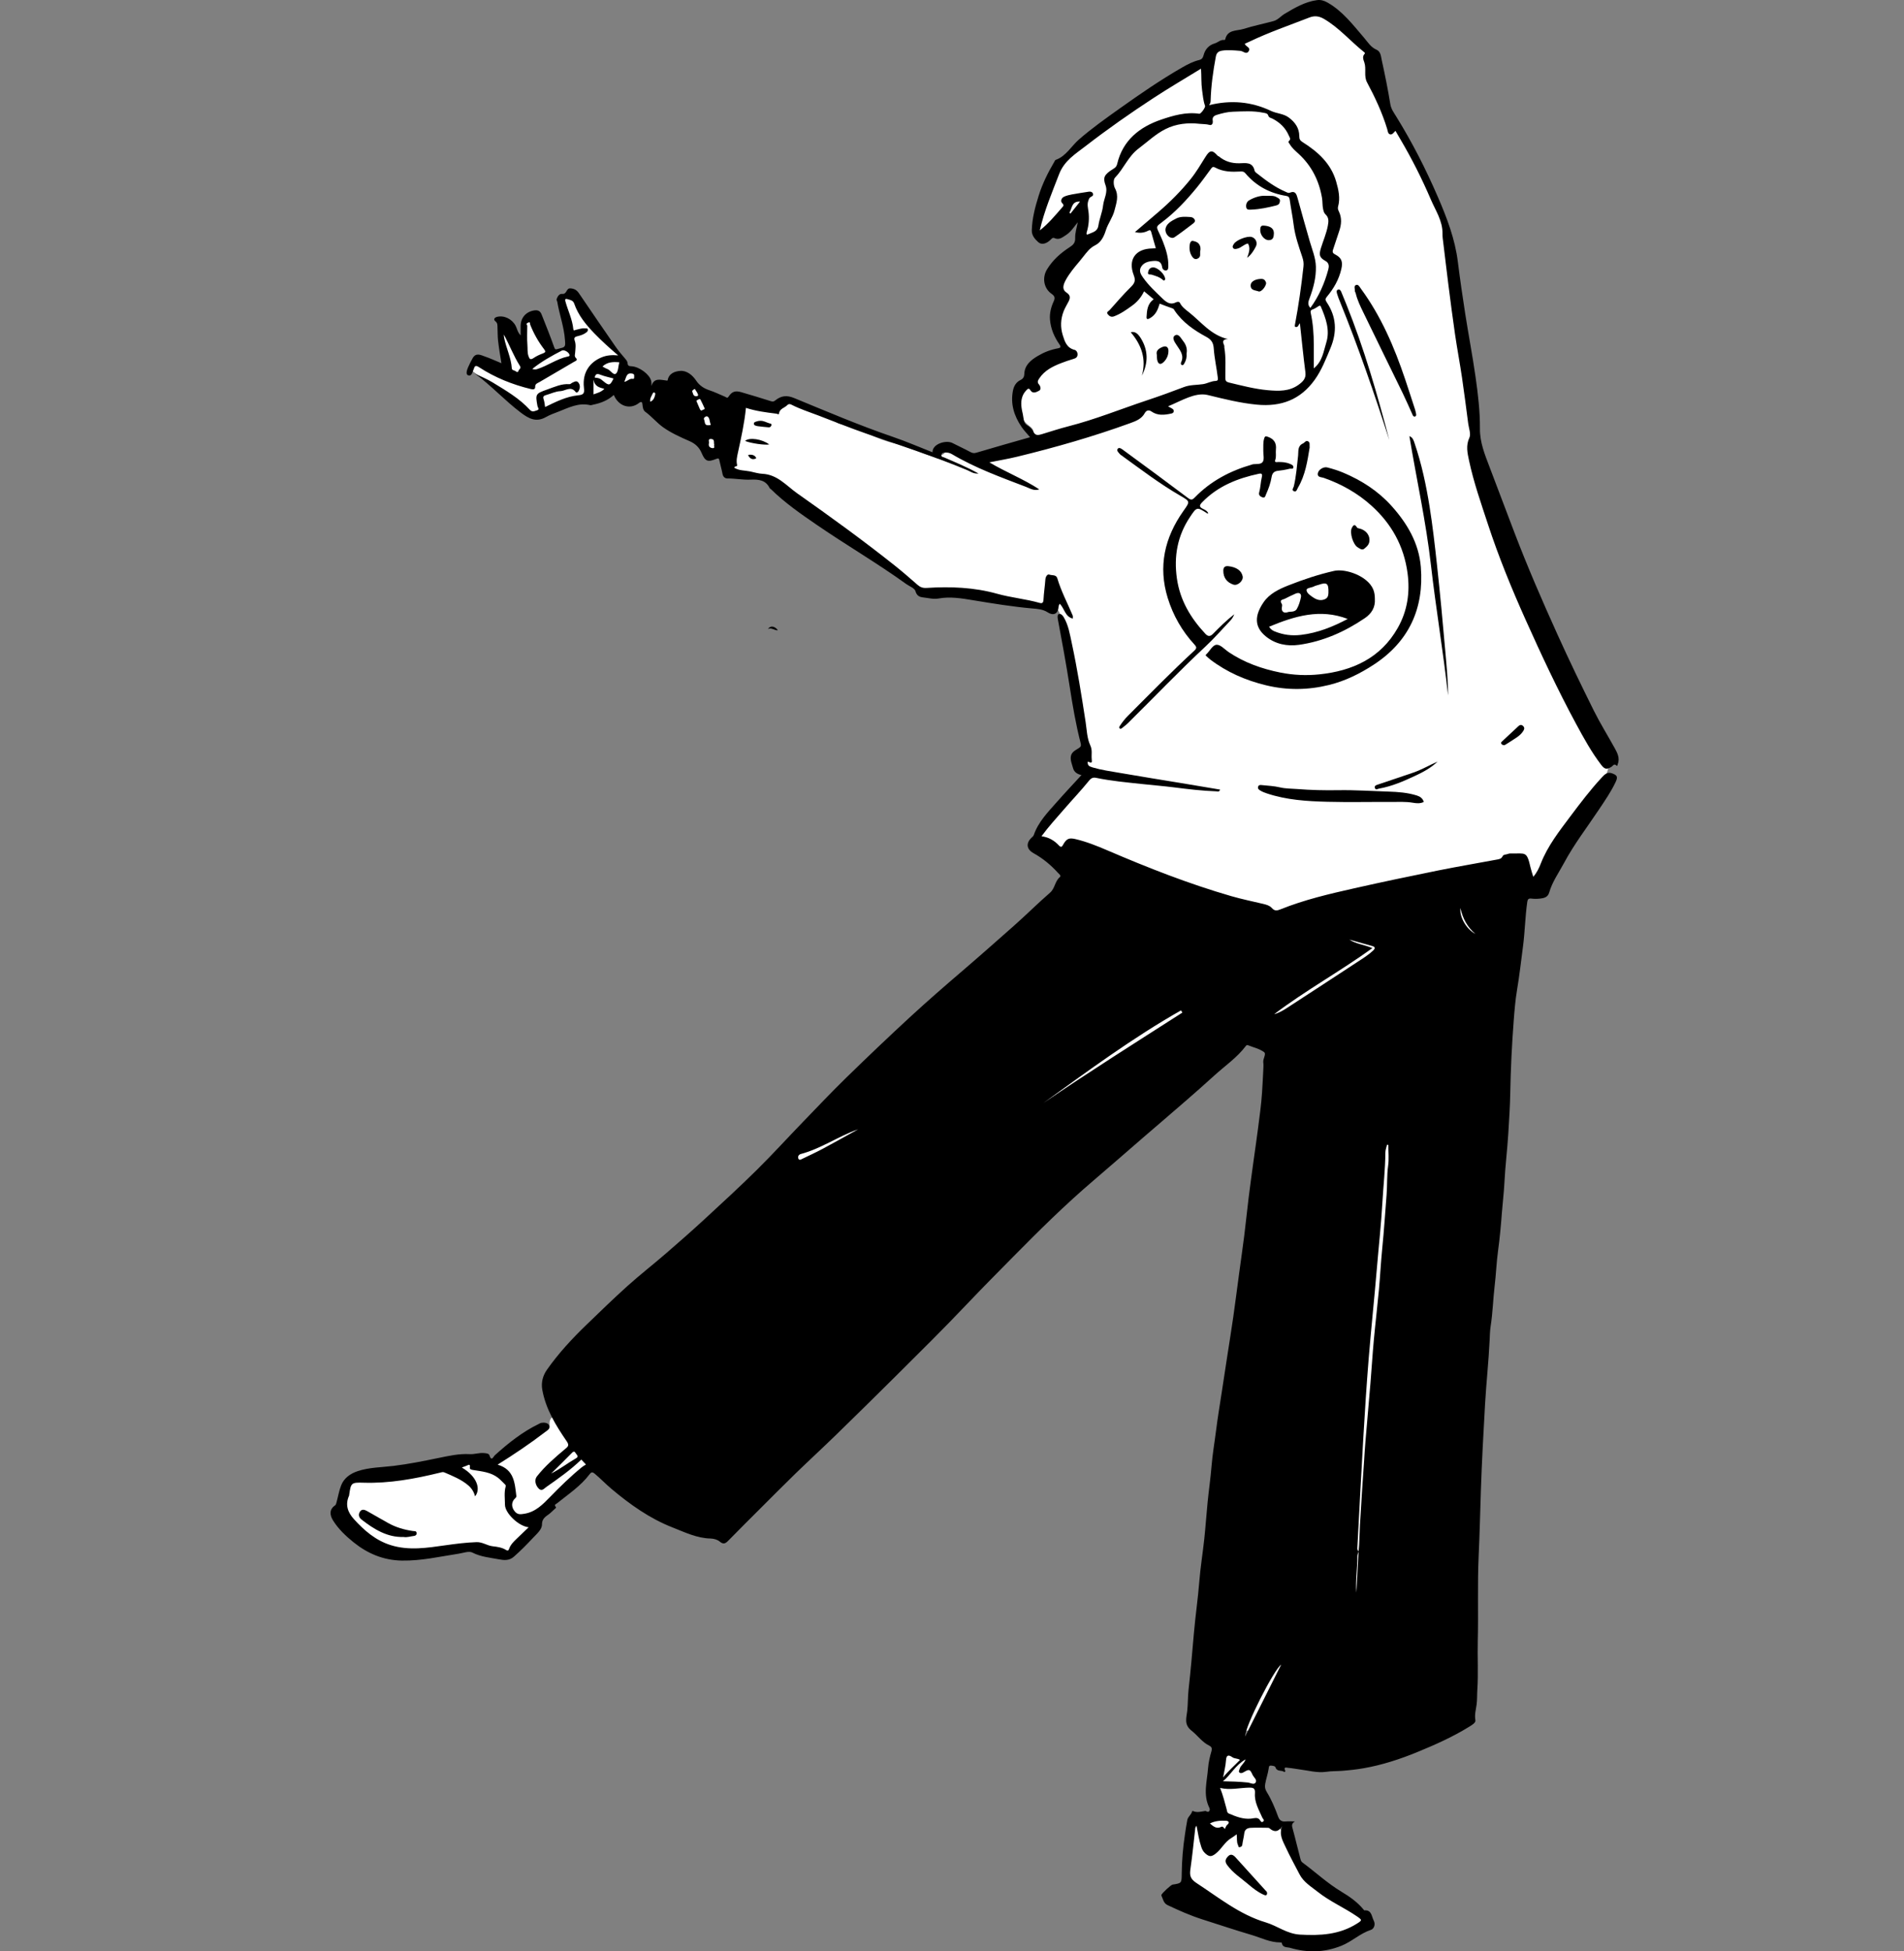 <svg width="285" height="292" viewBox="0 0 285 292" fill="none" xmlns="http://www.w3.org/2000/svg">
<rect x="0" y="0" width="285" height="292" fill="#808080" stroke="none"/>
<g clip-path="url(#clip0_23_1232)">
<path d="M220.744 134.253C221.536 135.313 222.319 136.337 223.072 137.383C223.381 137.811 223.85 138.268 223.434 138.845C222.917 139.561 222.684 140.716 221.394 140.401C221.096 140.329 221.139 140.505 221.036 140.642C220.329 141.584 219.425 142.079 218.415 140.64C217.809 142.18 217.257 143.705 216.53 145.162C215.109 148.005 213.641 150.826 212.406 153.759C210.892 157.353 209.682 161.046 208.778 164.838C208.592 165.616 208.419 166.398 208.212 167.171C208.157 167.379 208.141 167.556 208.338 167.636C208.526 167.711 208.573 167.494 208.663 167.381C208.95 167.018 209.161 166.569 209.742 166.58C210.029 166.587 210.002 166.325 210.04 166.117C210.3 164.685 210.567 163.257 210.84 161.828C210.868 161.678 210.922 161.522 211.005 161.398C211.103 161.253 211.226 161.064 211.446 161.177C211.623 161.269 211.547 161.432 211.522 161.59C211.281 163.129 211.057 164.67 210.815 166.209C210.719 166.818 210.956 167.392 210.972 167.987C211.01 169.375 210.838 170.771 210.418 172.059C209.681 174.316 209.406 176.552 209.688 178.918C209.915 180.827 209.559 182.736 209.299 184.642C208.951 187.213 208.52 189.765 207.998 192.304C207.937 192.604 207.96 192.939 208.022 193.242C208.244 194.354 207.437 195.197 207.277 196.203C206.924 198.401 206.538 200.586 206.376 202.819C206.073 206.986 205.842 211.151 205.709 215.325C205.635 217.654 205.619 219.982 205.618 222.31C205.613 228.484 205.67 234.659 205.593 240.83C205.567 242.864 205.632 244.931 205.136 246.931C204.91 247.84 204.438 248.661 203.586 249.144C203.231 249.344 202.735 249.195 202.406 249.247C201.486 249.395 201.79 248.648 201.754 248.433C201.256 245.509 201.195 242.582 201.458 239.611C201.634 237.62 201.829 235.619 201.908 233.619C201.993 231.486 202.056 229.345 201.977 227.212C201.907 225.264 201.644 223.323 201.483 221.376C201.13 217.115 201.669 212.95 202.436 208.78C202.896 206.28 203.091 203.742 203.296 201.203C203.457 199.196 203.888 197.207 204.251 195.219C204.468 194.018 204.334 192.819 204.344 191.622C204.359 189.196 204.218 186.771 204.313 184.343C204.318 184.204 204.416 183.954 204.202 183.954C203.482 183.954 203.633 183.346 203.6 183.007C203.282 179.808 203.324 176.619 203.869 173.436C204.57 169.356 205.561 165.347 206.735 161.382C207.87 157.546 209.356 153.852 211.16 150.27C212.327 147.95 213.623 145.696 214.718 143.344C215.139 142.441 215.723 141.568 215.756 140.469C213.677 140.941 211.616 140.722 209.556 140.323C209.227 140.258 208.863 140.25 208.538 140.321C208.165 140.401 207.878 140.612 208.145 141.088C208.381 141.513 208.441 141.953 207.919 142.218C207.582 142.389 207.943 142.712 207.664 142.941C207.064 143.43 206.478 143.768 205.731 143.326C205.333 143.092 205.043 143.162 204.689 143.438C203.836 144.104 202.875 144.632 202.034 145.461C202.554 145.483 202.73 145.513 202.389 146.05C202.001 146.661 201.423 146.986 200.927 147.427C199.35 148.832 197.743 150.207 196.146 151.59C195.916 151.789 195.65 152.12 195.347 151.831C195.042 151.54 195.269 151.184 195.497 150.93C196.258 150.086 197.039 149.26 197.791 148.399C196.798 148.991 195.955 149.785 195.043 150.484C194.618 150.81 194.263 151.258 193.574 151.011C193.205 150.878 192.875 151.289 192.539 151.475C192.222 151.65 191.907 151.831 191.612 152.038C191.146 152.365 190.678 152.305 190.251 152.015C190.038 151.872 190.201 150.532 190.426 150.332C190.757 150.037 191.125 149.78 191.445 149.473C191.814 149.119 192.477 149.01 192.425 148.281C192.413 148.112 192.694 148.068 192.847 147.973C195.454 146.356 198.06 144.733 200.676 143.104C199.989 142.534 199.651 141.444 200.032 140.603C200.262 140.092 200.106 139.869 199.766 139.561C199.446 139.273 199.104 138.997 199.145 138.451C199.177 138.03 198.78 138.037 198.507 138.133C196.192 138.947 193.788 138.846 191.412 138.701C188.235 138.508 185.054 138.427 181.877 138.245C179.747 138.122 177.733 137.482 175.845 136.547C173.164 135.215 170.316 134.354 167.508 133.38C165.027 132.52 162.7 131.388 160.704 129.661C159.471 128.593 158.069 127.766 156.756 126.815C155.262 125.731 154.965 124.357 156.068 122.873C157.309 121.2 158.588 119.565 160.361 118.4C160.791 118.116 160.891 117.584 161.203 117.201C161.613 116.7 161.925 116.12 162.487 115.753C162.96 115.443 162.895 115.145 162.445 114.861C161.793 114.45 161.399 113.891 161.369 113.085C161.348 112.547 161.878 112.414 162.054 112.488C162.645 112.738 162.536 112.281 162.453 112.1C162.177 111.505 162.676 110.536 161.6 110.299C161.518 110.282 161.537 109.866 161.485 109.64C160.852 106.812 160.453 103.95 160.094 101.076C159.866 99.238 159.455 97.422 159.111 95.598C159.012 95.068 158.861 94.549 158.744 94.021C158.718 93.899 158.688 93.728 158.749 93.649C158.908 93.447 159.294 93.403 159.102 92.992C158.787 92.318 158.672 91.548 158.129 90.984C157.979 90.829 157.742 90.798 157.62 90.881C156.564 91.6 155.517 90.999 154.583 90.717C151.884 89.901 149.12 89.607 146.346 89.27C143.608 88.936 140.879 88.583 138.115 88.657C137.875 88.663 137.74 88.558 137.59 88.391C135.101 85.623 132.2 83.375 128.922 81.62C127.427 80.82 126.129 79.746 124.809 78.714C123.082 77.365 121.091 76.436 119.353 75.11C118.424 74.399 117.408 73.801 116.483 73.082C114.999 71.928 113.405 71.116 111.48 71.033C110.31 70.981 109.782 70.204 109.371 69.165C108.661 67.367 108.82 65.516 108.788 63.668C108.779 63.114 108.854 62.697 108.109 62.317C107.479 61.996 106.857 61.574 106.066 61.189C106.309 62.295 106.676 63.245 107.147 64.1C107.614 64.946 107.345 65.792 107.454 66.629C107.484 66.854 107.362 67.104 107.479 67.369C107.605 67.656 107.548 67.964 107.252 68.123C106.912 68.306 106.529 68.205 106.339 67.922C106.142 67.63 106.09 67.337 105.609 67.526C105.373 67.619 105.067 67.271 105.019 67.093C104.773 66.194 103.906 66.102 103.292 65.731C101.988 64.941 100.871 63.974 99.825 62.867C99.203 62.208 98.333 61.782 97.563 61.268C96.623 60.642 96.17 59.368 96.556 58.459C96.75 58.002 97.022 57.878 97.457 58.117C98.606 58.752 99.712 59.474 100.507 60.521C101.077 61.273 101.824 61.756 102.591 62.399C102.484 60.606 102.314 58.955 101.219 57.535C100.688 56.846 100.89 56.486 101.761 56.47C102.101 56.463 101.988 56.076 102.383 56.021C103.461 55.871 103.796 56.706 104.359 57.242C104.614 57.484 104.738 57.861 104.979 58.124C105.244 58.412 105.364 58.834 106.019 58.684C106.425 58.591 107.008 59.042 107.38 59.472C107.651 59.787 107.941 60.086 108.347 60.236C108.659 60.351 109.002 60.412 109.237 60.17C110.149 59.226 111.102 59.537 112.115 59.965C113.312 60.471 114.533 60.934 115.864 60.951C116.453 60.959 116.962 60.861 117.542 60.564C118.654 59.992 119.865 60.277 120.989 60.798C122.49 61.498 123.947 62.293 125.289 63.251C125.853 63.654 126.382 63.291 126.907 63.521C129.197 64.529 131.415 65.786 133.857 66.345C135.817 66.794 137.576 67.7 139.463 68.289C139.758 68.38 140.045 68.5 140.334 68.605C140.478 68.051 141.171 68.197 141.412 67.757C141.568 67.471 141.776 67.44 142.122 67.522C143.269 67.797 144.334 68.283 145.402 68.749C146.158 69.08 146.787 69.168 147.634 68.87C149.767 68.12 151.979 67.602 154.182 67.078C154.698 66.954 155.194 66.751 155.721 66.577C155.41 66.227 155.12 65.924 154.858 65.601C154.748 65.466 154.587 65.247 154.63 65.13C154.937 64.272 154.308 63.927 153.796 63.502C152.648 62.547 152.306 60.803 152.815 59.113C153.179 57.903 154.093 57.04 154.633 55.951C155.348 54.513 156.49 53.63 158.003 53.135C158.404 53.004 158.538 52.314 159.17 52.494C159.242 52.514 159.165 52.287 159.159 52.175C159.116 51.362 158.273 50.952 158.136 50.281C157.947 49.354 157.812 48.384 157.963 47.406C158.116 46.41 158.272 45.418 158.529 44.442C158.588 44.214 158.653 43.967 158.434 43.717C157.895 43.099 158.064 42.444 158.368 41.758C158.724 40.956 159.2 40.23 159.894 39.737C160.921 39.008 161.414 37.893 162.133 36.944C162.454 36.519 162.013 36.048 162.098 35.541C162.264 34.548 162.402 33.553 162.616 32.567C162.684 32.256 162.727 31.892 162.483 31.516C162.18 31.77 162.153 32.144 161.978 32.425C161.769 32.759 161.613 33.242 161.041 32.981C160.835 32.886 160.728 33.033 160.676 33.162C160.323 34.05 159.423 34.386 158.815 35.013C158.581 35.255 158.288 35.43 157.859 35.303C157.595 35.224 157.242 35.345 156.955 35.451C155.871 35.851 155.145 35.369 155.076 34.203C155.027 33.376 155.307 32.622 155.562 31.867C156.205 29.961 156.638 27.981 157.645 26.204C158.015 25.55 158.442 24.964 159.092 24.611C160.354 22.983 161.903 22.049 163.182 20.628C164.812 18.819 166.58 17.157 168.765 15.974C170.567 14.998 172.249 13.815 173.95 12.666C175.915 11.338 177.985 10.201 180.36 9.768C180.606 9.724 180.699 9.576 180.779 9.368C181.071 8.616 181.635 7.282 182.408 7.073C183.386 6.808 184.138 6.885 185.174 6.761C185.239 6.753 185.308 6.682 185.352 6.624C186.565 5.058 188.465 4.576 190.101 3.717C191.294 3.092 192.735 3.03 194.018 2.537C194.712 2.27 195.459 2.137 196.163 1.89C197.378 1.465 198.364 1.851 199.331 2.594C200.686 3.637 201.908 4.844 203.423 5.691C204.578 6.337 204.882 7.641 205.476 8.727C206.509 10.615 206.634 12.792 207.441 14.727C208.857 18.118 210.383 21.472 212.343 24.601C213.42 26.321 214.069 28.233 214.816 30.103C215.389 31.538 215.969 32.971 216.609 34.378C217.243 35.772 217.491 37.258 217.562 38.745C217.746 42.634 218.214 46.479 218.957 50.301C219.099 51.029 219.183 51.789 219.171 52.555C219.134 55.268 219.524 57.925 220.024 60.595C220.479 63.027 220.822 65.493 221.112 67.964C221.509 71.361 222.114 74.752 223.474 77.958C225.069 81.719 226.632 85.492 228.599 89.081C229.231 90.234 229.904 91.365 230.516 92.527C231.646 94.674 232.492 96.96 233.716 99.066C235.705 102.489 237.638 105.944 239.621 109.37C240.145 110.274 240.4 111.314 241.06 112.144C241.223 112.351 241.112 112.568 241.099 112.798C240.929 115.808 239.429 118.24 237.755 120.597C236.024 123.034 234.789 125.753 233.319 128.339C232.868 129.13 232.297 129.839 231.419 130.23C230.964 130.433 230.739 130.891 230.518 131.28C230.165 131.904 229.581 132.259 229.044 132.61C228.507 132.963 227.851 132.689 227.278 132.426C227.202 132.391 227.223 132.15 227.022 132.359C225.924 133.512 224.416 133.572 222.984 133.851C222.259 133.993 221.492 133.887 220.742 134.237L220.744 134.253ZM204.235 136.471C206.658 137.029 208.94 137.578 211.235 138.074C212.612 138.372 214.009 138.481 215.421 138.273C216.32 138.141 216.596 137.729 216.145 136.964C215.917 136.576 215.845 136.202 215.843 135.778C215.84 134.847 215.752 134.78 214.789 134.804C214.244 134.817 213.452 135.011 213.198 134.733C212.57 134.045 212.072 134.207 211.429 134.563C211.215 134.681 210.815 134.577 210.692 134.73C209.829 135.798 208.576 135.53 207.464 135.751C206.432 135.956 205.364 136.005 204.233 136.471H204.235Z" fill="white"/>
<path d="M75.316 232.878C74.402 232.998 73.46 232.815 72.637 232.392C70.848 231.469 69.09 231.631 67.252 232.182C65.858 232.6 64.456 232.62 62.969 232.337C61.742 232.102 60.442 231.989 59.168 231.954C55.91 231.866 53.55 230.341 51.959 227.548C51.339 226.456 50.913 225.339 50.984 224.019C51.083 222.197 52.23 220.666 54.029 220.483C55.481 220.336 56.886 220.002 58.257 219.58C59.706 219.133 61.096 219.561 62.509 219.58C62.843 219.585 63.156 219.585 63.492 219.545C65.941 219.253 68.392 218.955 70.85 218.744C71.661 218.674 72.486 219.035 73.323 218.782C74.637 218.383 75.767 217.636 76.845 216.836C78.46 215.636 80.052 214.416 81.936 213.656C82.212 213.544 82.303 213.426 82.266 213.078C82.187 212.321 82.771 211.761 83.532 211.798C84.548 211.85 85.468 212.09 86.005 213.103C86.402 213.849 87.059 214.377 87.68 214.938C88.327 215.522 89.113 216.059 88.971 217.124C90.106 218.786 88.6 219.772 87.799 220.642C85.949 222.65 83.827 224.408 81.82 226.272C81.612 226.465 81.311 226.667 81.264 226.907C80.964 228.433 79.884 229.435 78.939 230.536C78.499 231.05 78.053 231.563 77.666 232.115C77.075 232.954 76.223 232.926 75.312 232.882L75.316 232.878Z" fill="white"/>
<path d="M177.44 280.68C177.375 277.605 178.145 274.967 178.577 272.285C178.682 271.636 179.32 271.53 179.87 271.487C180.39 271.446 180.918 271.482 181.441 271.503C182.258 271.536 182.425 271.271 182.37 270.484C182.32 269.752 181.994 269.25 181.565 268.698C180.726 267.613 180.815 266.286 180.941 265.025C181.023 264.218 181.246 263.415 181.507 262.629C181.883 261.498 183.006 260.636 184.528 261.304C185.62 261.783 186.789 262.082 187.921 262.47C188.559 262.687 189.271 263.65 189.238 264.313C189.194 265.185 189.449 266.074 189.101 266.932C189.048 267.065 189.06 267.216 189.144 267.378C189.572 268.196 189.725 269.062 189.742 269.999C189.774 271.679 190.955 272.812 191.902 274.039C193.017 275.486 193.994 277.019 194.47 278.79C194.786 279.966 195.41 280.834 196.377 281.523C198.272 282.878 200.207 284.159 202.378 285.043C203.359 285.444 204.044 286.174 204.542 287.087C204.728 287.431 204.778 287.625 204.299 287.912C203.764 288.231 203.412 288.869 203.009 289.388C202.971 289.437 203.006 289.559 202.877 289.575C201.607 289.721 200.698 290.621 199.627 291.17C198.395 291.805 197.222 291.849 196.006 291.294C194.451 290.586 192.831 289.94 191.169 289.718C188.584 289.375 186.458 288.082 184.21 286.982C182.747 286.263 181.291 285.546 179.903 284.686C178.285 283.683 176.951 282.545 177.437 280.68H177.44Z" fill="white"/>
<path d="M160.898 163.023C161.764 162.653 162.629 162.275 163.5 161.916C164.07 161.681 164.677 161.522 165.219 161.237C165.729 160.969 166.052 161.206 166.38 161.503C166.748 161.84 166.682 162.218 166.23 162.329C164.357 162.789 162.815 163.923 161.126 164.758C159.967 165.333 158.836 165.968 157.703 166.596C156.89 167.047 156.362 167.825 155.677 168.423C155.106 168.921 154.529 169.411 153.948 169.898C153.733 170.078 153.341 170.202 153.267 169.952C152.947 168.876 152.572 169.841 152.434 169.966C150.509 171.686 148.618 173.447 146.717 175.192C146.489 175.402 146.237 175.586 145.994 175.783C146.111 175.95 146.204 175.84 146.314 175.791C146.401 175.753 146.506 175.758 146.649 175.736C146.61 176.112 146.467 176.333 146.13 176.427C144.644 176.843 143.603 177.929 142.474 178.878C138.554 182.174 134.638 185.472 130.065 187.865C129.838 187.983 129.629 188.031 129.813 188.423C129.955 188.727 129.542 188.927 129.281 188.93C128.736 188.938 128.068 189.241 127.793 188.379C127.688 188.048 127.337 188.136 127.175 188.382C126.63 189.201 125.65 188.825 124.946 189.22C124.719 189.348 124.509 188.985 124.328 188.815C124.108 188.61 124.264 188.391 124.399 188.188C124.917 187.407 125.673 186.86 126.382 186.298C128.506 184.617 130.656 182.966 132.953 181.52C133.447 181.208 133.726 180.685 134.11 180.265C135.574 178.663 137.231 177.278 139.013 176.045C139.298 175.848 139.597 175.649 139.759 175.363C141.369 172.492 143.42 169.937 145.625 167.532C147.839 165.119 150.586 163.394 153.659 162.223C154.861 161.765 156.06 161.265 157.325 161.029C158.787 160.755 159.798 159.771 160.92 158.953C162.659 157.683 164.385 156.395 166.112 155.106C166.424 154.873 166.681 154.56 167.007 154.352C170.945 151.853 174.718 149.109 178.596 146.524C178.953 146.286 179.357 145.873 179.859 146.28C180.169 146.53 180.47 146.983 180.318 147.257C179.988 147.844 179.919 148.549 179.456 149.065C178.705 149.9 178.008 150.79 177.206 151.573C173.621 155.078 169.65 158.082 165.288 160.558C164.294 161.122 163.284 161.669 162.196 162.05C161.684 162.23 161.236 162.529 160.899 163.023H160.898Z" fill="white"/>
<path d="M77.858 51.474C78.236 50.452 78.044 49.447 78.223 48.478C78.346 47.82 78.79 47.571 79.261 47.324C79.721 47.083 79.961 47.51 80.248 47.761C80.676 48.141 80.92 48.634 81.037 49.173C81.344 50.581 82.146 51.804 82.456 53.196C83.39 52.924 83.812 51.98 84.718 51.786C84.871 51.753 84.873 51.581 84.841 51.456C84.405 49.749 84.31 47.995 84.082 46.259C83.967 45.383 84.324 44.51 84.967 44.286C85.528 44.091 86.315 44.471 86.793 45.177C88.746 48.059 91.008 50.7 93.225 53.377C93.694 53.946 93.982 54.696 94.223 55.407C94.305 55.647 94.395 55.592 94.494 55.595C95.635 55.632 95.895 55.906 95.901 57.012C95.903 57.443 95.735 57.826 95.66 58.232C95.611 58.497 95.46 58.667 95.157 58.536C94.919 58.434 94.728 58.581 94.628 58.724C94.308 59.187 93.91 59.097 93.529 58.899C93.122 58.688 92.76 58.308 92.346 58.88C92.309 58.93 92.112 58.935 92.056 58.886C91.389 58.302 91.271 58.913 91.051 59.329C90.714 59.964 90.049 59.874 89.488 60.017C87.944 60.409 86.322 60.137 84.775 60.753C83.367 61.313 81.932 61.847 80.454 62.259C79.443 62.539 78.642 62.241 78.05 61.586C76.018 59.343 73.427 57.791 71.16 55.843C70.842 55.57 70.296 55.444 70.604 54.831C70.845 54.349 71.692 53.934 72.19 54.094C73.244 54.433 74.309 54.753 75.334 55.167C75.849 55.376 75.98 55.235 75.878 54.786C75.514 53.173 75.56 51.487 74.997 49.91C74.78 49.299 75.018 48.839 75.566 48.584C76.133 48.321 76.469 48.76 76.698 49.159C77.117 49.89 77.46 50.665 77.863 51.478L77.858 51.474Z" fill="white"/>
<path d="M123.252 173.5C124.98 172.551 126.697 171.579 128.44 170.656C129.894 169.885 131.396 169.251 133.02 168.874C133.832 168.687 134.388 169.121 135.071 169.301C134.582 169.503 134.049 169.46 133.553 169.624C130.84 170.517 128.443 172.004 126.045 173.507C123.292 175.233 120.519 176.928 117.753 178.636C117.6 178.73 117.433 178.856 117.266 178.864C116.94 178.88 116.557 179.03 116.299 178.73C116.006 178.392 116.321 178.075 116.469 177.812C117.12 176.652 118.257 175.928 119.141 174.879C118.274 174.78 118.382 174.423 118.738 173.808C119.442 172.588 120.666 172.029 121.712 171.243C123.429 169.953 125.264 168.844 127.077 167.696C127.956 167.138 128.991 167.295 129.854 166.794C130.034 166.691 130.47 166.837 130.484 167.081C130.51 167.529 130.725 168.03 130.132 168.397C128.512 169.402 126.921 170.454 125.41 171.621C124.659 172.201 123.925 172.804 123.183 173.397L123.252 173.499V173.5Z" fill="white"/>
<path d="M186.519 258.973C186.064 259.217 185.81 258.875 185.577 258.684C185.28 258.439 185.591 258.155 185.713 257.928C187.479 254.631 189.246 251.334 191.042 248.053C191.355 247.479 191.919 247.146 192.562 247.001C193.118 246.876 193.554 247.341 193.325 247.842C192.898 248.773 192.595 249.754 192.075 250.651C190.815 252.823 190.059 255.233 188.92 257.462C188.663 257.964 188.607 258.658 187.88 258.845C187.734 258.883 187.838 259.245 188.052 259.396C188.161 259.472 188.162 259.557 188.076 259.634C187.961 259.738 187.843 259.859 187.702 259.91C187.477 259.992 187.387 260.408 187.06 260.201C186.724 259.99 187.008 259.703 187.063 259.5C187.249 258.824 186.795 259.012 186.518 258.971L186.519 258.973Z" fill="white"/>
<path d="M74.492 219.177C76.969 219.909 77.051 221.922 77.287 223.849C77.306 223.999 77.237 224.093 77.135 224.185C76.5 224.753 76.523 225.553 77.064 226.19C77.487 226.689 77.933 226.612 78.466 226.528C80.145 226.27 81.234 225.141 82.341 224.005C83.855 222.45 85.408 220.933 87.092 219.558C87.269 219.413 87.475 219.304 87.708 219.152C87.469 218.898 87.257 218.676 87.01 218.414C85.395 219.988 83.565 221.258 81.746 222.538C81.427 222.762 81.09 223.236 80.614 222.734C80.109 222.2 79.984 221.425 80.355 220.95C81.58 219.383 83.083 218.098 84.597 216.828C85 216.491 85.26 216.307 84.831 215.684C83.206 213.315 81.693 210.873 81.172 207.967C80.974 206.855 81.262 205.838 81.876 204.963C83.601 202.509 85.638 200.315 87.795 198.235C89.825 196.277 91.848 194.307 93.946 192.421C95.805 190.751 97.78 189.215 99.672 187.58C101.625 185.892 103.566 184.185 105.466 182.437C108.096 180.014 110.73 177.591 113.276 175.079C115.623 172.762 117.844 170.318 120.136 167.946C122.302 165.705 124.446 163.438 126.677 161.261C129.821 158.194 133.001 155.164 136.231 152.187C138.802 149.818 141.443 147.524 144.099 145.25C146.676 143.044 149.212 140.795 151.753 138.55C153.596 136.923 155.332 135.182 157.188 133.572C157.917 132.941 157.894 131.869 158.651 131.244C158.886 131.05 158.519 130.783 158.355 130.605C157.292 129.441 156.096 128.443 154.709 127.678C153.658 127.098 153.544 126.197 154.382 125.379C154.511 125.253 154.682 125.129 154.737 124.97C155.42 122.974 156.876 121.517 158.22 119.989C159.392 118.656 160.613 117.368 161.879 115.986C161.238 115.841 160.768 115.54 160.605 114.904C160.463 114.354 160.212 113.826 160.283 113.236C160.367 112.536 160.962 112.286 161.451 111.969C161.78 111.755 161.865 111.615 161.753 111.186C161.028 108.39 160.55 105.544 160.107 102.689C159.585 99.328 158.965 95.98 158.339 92.635C158.278 92.302 158.287 91.962 158.492 91.891C158.755 91.798 159.015 92.015 159.204 92.327C159.932 93.534 160.143 94.9 160.428 96.231C161.265 100.136 161.892 104.08 162.498 108.028C162.679 109.206 162.703 110.477 163.193 111.519C163.549 112.275 163.343 112.913 163.416 113.595C163.481 114.201 163.421 114.208 162.816 113.964C162.78 114.516 162.963 114.671 163.558 114.846C164.904 115.239 166.276 115.427 167.64 115.663C170.669 116.191 173.704 116.67 176.739 117.172C178.693 117.497 180.648 117.826 182.624 118.157C182.51 118.549 182.257 118.426 182.085 118.42C179.954 118.346 177.84 118.091 175.726 117.824C174.128 117.623 172.522 117.494 170.919 117.322C168.631 117.075 166.334 116.87 164.073 116.4C163.665 116.315 163.36 116.394 163.023 116.81C161.841 118.27 160.54 119.635 159.31 121.057C158.157 122.391 156.959 123.691 155.896 125.141C156.98 125.279 157.818 125.781 158.5 126.515C158.833 126.873 158.965 126.704 159.121 126.424C159.634 125.501 159.997 125.334 160.983 125.565C162.646 125.956 164.223 126.592 165.784 127.262C171.836 129.861 177.963 132.265 184.295 134.099C185.881 134.557 187.504 134.888 189.11 135.27C189.572 135.381 190.057 135.519 190.357 135.861C190.777 136.343 191.129 136.297 191.672 136.077C195.246 134.636 198.989 133.765 202.733 132.922C206.881 131.986 211.045 131.115 215.213 130.272C218.119 129.684 221.046 129.198 223.96 128.648C224.315 128.58 224.713 128.569 224.923 128.122C225.058 127.832 225.479 127.898 225.759 127.771C225.85 127.73 225.962 127.717 226.065 127.719C228.387 127.764 228.517 127.281 229.106 129.847C229.206 130.277 229.355 130.693 229.51 131.206C230.052 130.583 230.365 129.911 230.639 129.212C231.665 126.583 233.39 124.387 235.058 122.164C236.556 120.167 238.065 118.173 239.769 116.342C240.154 115.929 240.574 115.465 241.289 115.721C242.069 116.002 242.203 116.24 241.836 117.021C241.14 118.502 240.206 119.842 239.301 121.197C237.547 123.829 235.606 126.347 234.111 129.138C233.333 130.591 232.35 131.953 231.888 133.565C231.681 134.289 231.093 134.406 230.491 134.473C230.077 134.519 229.647 134.522 229.234 134.469C228.818 134.417 228.667 134.544 228.609 134.955C228.292 137.166 228.261 139.402 227.971 141.611C227.684 143.791 227.441 145.976 227.076 148.147C226.819 149.679 226.695 151.237 226.576 152.789C226.301 156.381 226.128 159.977 226.063 163.581C226.027 165.586 225.893 167.598 225.77 169.605C225.616 172.094 225.307 174.573 225.182 177.062C225.108 178.521 224.926 179.965 224.815 181.418C224.67 183.335 224.499 185.25 224.237 187.16C223.998 188.913 223.936 190.69 223.725 192.448C223.488 194.431 223.445 196.432 223.133 198.409C223.021 199.122 223.007 199.861 222.974 200.582C222.823 203.783 222.47 206.969 222.287 210.168C222.043 214.435 221.811 218.701 221.668 222.975C221.559 226.236 221.487 229.498 221.336 232.756C221.137 237.02 221.307 241.281 221.202 245.542C221.142 247.987 221.298 250.432 221.133 252.881C221.084 253.606 221.124 254.376 221.024 255.09C220.914 255.871 220.696 256.597 220.846 257.426C220.914 257.802 220.321 258.144 219.916 258.395C217.462 259.913 214.838 261.082 212.175 262.175C209.569 263.246 206.902 264.119 204.123 264.604C203.05 264.792 201.961 264.908 200.876 264.992C200.096 265.05 199.313 265.023 198.534 265.137C197.17 265.335 195.848 264.943 194.511 264.777C193.945 264.708 193.386 264.59 192.82 264.544C192.597 264.527 192.061 264.341 192.381 264.97C192.43 265.064 192.304 265.215 192.215 265.149C191.828 264.852 191.15 265.159 190.927 264.486C190.853 264.262 190.517 264.236 190.253 264.212C189.922 264.183 189.931 264.444 189.908 264.617C189.797 265.409 189.517 266.159 189.382 266.948C189.298 267.43 189.369 267.755 189.615 268.156C190.319 269.306 190.845 270.549 191.303 271.814C191.511 272.39 191.839 272.631 192.444 272.568C192.83 272.531 193.222 272.56 193.821 272.56C193.274 272.923 193.38 273.242 193.488 273.636C193.901 275.123 194.238 276.629 194.641 278.119C194.693 278.311 194.733 278.546 194.955 278.709C196.914 280.155 198.702 281.829 200.804 283.089C202.007 283.81 203.154 284.613 204.065 285.706C204.115 285.765 204.176 285.873 204.225 285.871C205.345 285.79 205.298 286.787 205.627 287.409C205.925 287.969 205.668 288.642 205.211 288.788C203.583 289.321 202.357 290.543 200.791 291.17C198.261 292.187 195.712 292.243 193.132 291.486C192.675 291.354 191.971 291.505 191.866 290.727C191.863 290.7 191.724 290.672 191.65 290.672C190.111 290.681 188.753 289.97 187.327 289.548C184.853 288.815 182.403 288.001 179.946 287.214C178.166 286.644 176.461 285.887 174.772 285.089C174.136 284.789 174.1 284.17 173.842 283.659C173.83 283.637 173.834 283.608 173.838 283.583C173.873 283.351 175.261 282.058 175.518 282.018C176.907 281.802 176.868 281.799 176.886 280.35C176.91 278.419 177.068 276.492 177.359 274.583C177.473 273.839 177.57 273.093 177.721 272.352C177.828 271.822 178.322 271.571 178.429 271.079C178.437 271.046 178.52 270.99 178.542 271C179.16 271.287 179.768 271.1 180.387 271.003C180.554 270.976 180.757 271.244 180.959 271.065C181.141 270.9 181.1 270.684 181.003 270.484C180.054 268.549 180.68 266.568 180.828 264.601C180.896 263.714 181.103 262.856 181.349 262.003C181.45 261.655 181.359 261.395 181.019 261.23C179.938 260.707 179.262 259.697 178.367 258.993C177.192 258.069 177.591 257.095 177.709 256.044C177.828 254.982 177.791 253.914 177.909 252.848C178.218 250.058 178.465 247.262 178.703 244.465C178.926 241.85 179.315 239.252 179.52 236.634C179.686 234.517 180.035 232.414 180.261 230.3C180.458 228.46 180.579 226.614 180.763 224.774C180.941 222.994 181.201 221.222 181.345 219.44C181.49 217.631 181.803 215.847 182.028 214.051C182.266 212.154 182.584 210.267 182.871 208.377C183.162 206.46 183.455 204.544 183.75 202.629C184.033 200.784 184.336 198.941 184.599 197.092C184.909 194.911 185.187 192.728 185.481 190.546C185.736 188.653 186.012 186.761 186.25 184.864C186.485 182.99 186.67 181.109 186.902 179.234C187.118 177.486 187.36 175.74 187.598 173.995C187.833 172.278 188.091 170.564 188.31 168.845C188.536 167.072 188.791 165.3 188.907 163.518C188.983 162.348 189.043 161.172 189.1 159.999C189.115 159.659 189.139 159.312 189.093 158.977C189.019 158.43 189.591 157.718 189.207 157.437C188.526 156.94 187.627 156.741 186.82 156.417C186.675 156.358 186.568 156.412 186.481 156.526C185.168 158.271 183.361 159.489 181.772 160.938C180.346 162.237 178.897 163.512 177.441 164.777C175.315 166.626 173.169 168.455 171.034 170.296C168.569 172.426 166.121 174.577 163.642 176.689C159.441 180.271 155.521 184.151 151.646 188.076C149.331 190.423 147.004 192.761 144.735 195.153C141.25 198.828 137.645 202.383 134.055 205.952C131.075 208.915 128.079 211.861 125.067 214.793C123.103 216.704 121.084 218.558 119.117 220.465C117.332 222.197 115.584 223.964 113.823 225.719C112.22 227.318 110.615 228.915 109.032 230.533C108.609 230.966 108.295 231.165 107.726 230.681C107.385 230.391 106.828 230.24 106.364 230.23C104.311 230.188 102.512 229.293 100.672 228.573C97.257 227.237 94.31 225.141 91.518 222.792C90.657 222.067 89.886 221.25 89.022 220.531C88.674 220.242 88.497 220.284 88.272 220.585C86.936 222.368 85.087 223.581 83.385 224.957C83.174 225.127 82.895 225.161 83.189 225.497C83.305 225.631 83.126 225.719 83.044 225.799C82.839 226.002 82.621 226.191 82.41 226.387C81.878 226.875 81.131 227.078 81.128 228.12C81.126 228.899 80.328 229.544 79.772 230.142C78.863 231.119 77.924 232.067 76.917 232.952C76.201 233.584 75.392 233.477 74.665 233.338C73.335 233.088 71.974 232.978 70.704 232.329C70.185 232.062 69.341 232.395 68.652 232.5C65.834 232.932 63.053 233.581 60.164 233.532C57.381 233.486 55.018 232.48 52.904 230.777C51.743 229.841 50.658 228.814 49.858 227.537C49.343 226.714 49.268 225.873 50.16 225.267C50.286 225.182 50.333 224.955 50.38 224.785C50.612 223.94 50.751 223.06 51.074 222.252C51.508 221.162 52.472 220.506 53.517 220.155C55.243 219.574 57.093 219.583 58.889 219.364C61.155 219.089 63.384 218.64 65.613 218.181C67.168 217.861 68.713 217.51 70.32 217.603C71.024 217.644 71.71 217.376 72.425 217.441C72.751 217.469 73.167 217.494 73.253 217.764C73.578 218.783 73.852 217.964 74.087 217.754C76.101 215.941 78.209 214.262 80.668 213.074C80.783 213.019 80.898 212.942 81.021 212.92C81.476 212.84 82.005 212.914 82.196 213.284C82.454 213.782 81.909 214.057 81.574 214.314C79.34 216.026 77.007 217.595 74.498 219.167L74.492 219.177ZM203.364 232.138C203.297 232.39 203.171 232.642 203.175 232.891C203.2 234.668 202.88 236.434 203.025 238.324C203.141 236.188 203.252 234.164 203.362 232.138C203.496 230.837 203.49 229.528 203.562 228.223C203.743 224.963 203.978 221.707 204.194 218.447C204.25 217.587 204.301 216.726 204.373 215.866C204.624 212.899 204.89 209.933 205.136 206.967C205.312 204.836 205.441 202.701 205.637 200.571C205.868 198.054 206.168 195.545 206.401 193.027C206.593 190.95 206.694 188.864 206.903 186.788C207.173 184.115 207.339 181.437 207.552 178.76C207.665 177.327 207.579 175.889 207.781 174.455C207.926 173.43 207.809 172.368 207.809 171.322L207.612 171.304C207.527 171.692 207.371 172.078 207.369 172.465C207.355 174.98 207.064 177.473 206.922 179.978C206.738 183.218 206.378 186.441 206.109 189.672C205.731 194.207 205.244 198.735 204.874 203.271C204.551 207.236 204.299 211.208 204.066 215.18C203.745 220.642 203.472 226.105 203.179 231.568C203.168 231.779 203.163 231.993 203.365 232.136L203.364 232.138ZM71.111 223.915C70.939 223.242 70.593 222.704 70.092 222.277C69.032 221.373 67.749 220.87 66.494 220.328C66.281 220.237 66.045 220.332 65.81 220.388C62.071 221.3 58.304 221.997 54.426 221.878C52.561 221.822 52.525 221.899 52.266 223.718C52.263 223.743 52.271 223.773 52.26 223.797C51.637 225.16 52.041 226.306 52.992 227.349C54.539 229.046 56.24 230.519 58.488 231.22C61.217 232.072 63.95 231.623 66.677 231.24C68.224 231.023 69.761 230.823 71.328 230.771C72.231 230.741 72.904 231.292 73.737 231.387C74.425 231.464 75.131 231.561 75.742 231.941C75.975 232.086 76.108 232.051 76.199 231.787C76.41 231.174 76.854 230.728 77.306 230.293C77.884 229.736 78.467 229.181 79.134 228.545C77.621 228.397 75.589 226.418 75.586 225.178C75.583 224.273 75.44 223.354 75.687 222.456C75.728 222.309 75.679 222.209 75.575 222.113C75.213 221.774 74.884 221.392 74.49 221.097C73.434 220.308 72.154 220.191 70.909 219.99C70.645 219.947 70.292 219.912 70.331 219.637C70.426 218.971 70.104 219.234 69.816 219.345C69.603 219.429 69.388 219.506 69.128 219.604C71.417 220.944 71.999 222.836 71.111 223.92V223.915ZM179.101 273.204C178.996 273.38 178.93 273.442 178.92 273.512C178.686 275.516 178.497 277.527 178.21 279.525C178.073 280.485 178.038 281.093 179.076 281.769C182.425 283.954 185.552 286.509 189.463 287.674C191.209 288.193 192.631 289.396 194.614 289.504C197.618 289.669 200.455 289.518 203.069 287.885C203.924 287.35 203.932 287.328 203.069 286.739C201.174 285.449 199.044 284.532 197.242 283.099C196.251 282.313 195.123 281.653 194.512 280.463C193.824 279.122 193.085 277.806 192.457 276.44C192.017 275.483 191.398 274.518 191.935 273.271C191.348 274.169 190.719 274.21 190.007 273.58C189.941 273.523 189.813 273.515 189.714 273.515C188.874 273.509 188.035 273.477 187.198 273.523C186.713 273.55 186.313 273.761 186.247 274.356C186.184 274.921 186.025 275.472 185.955 276.037C185.927 276.273 185.809 276.346 185.631 276.402C185.339 276.497 185.376 276.232 185.308 276.091C185.072 275.613 185.193 275.078 185.111 274.491C184.809 274.707 184.572 274.902 184.311 275.053C183.332 275.618 182.858 276.686 181.99 277.365C181.321 277.887 180.995 277.889 180.369 277.308C180.089 277.049 179.931 276.729 179.814 276.378C179.471 275.372 179.319 274.32 179.101 273.201V273.204ZM182.632 267.553C183.061 268.621 183.314 269.672 183.602 270.714C183.665 270.941 183.66 271.265 183.94 271.384C184.994 271.83 186.053 272.26 187.239 272.149C187.691 272.106 188.224 271.884 188.556 272.312C188.729 272.536 188.807 272.793 189.085 272.571C189.328 272.377 189.033 272.185 188.951 272.001C188.433 270.827 187.751 269.691 187.846 268.352C187.898 267.626 187.639 267.496 186.975 267.509C185.547 267.536 184.126 267.911 182.628 267.553H182.632ZM176.991 151.519C176.918 151.414 176.846 151.307 176.773 151.201C169.56 155.292 162.901 160.223 156.181 165.059C163.021 160.397 170.023 155.984 176.992 151.521L176.991 151.519ZM190.722 151.768C191.442 151.577 192.064 151.207 192.666 150.817C196.187 148.534 199.695 146.236 203.206 143.938C204.012 143.41 204.836 142.903 205.544 142.236C205.852 141.945 205.879 141.702 205.421 141.572C204.276 141.242 203.126 140.927 201.979 140.606C202.984 141.264 204.178 141.353 205.429 141.879C200.56 145.384 195.404 148.227 190.724 151.767L190.722 151.768ZM186.453 263.276C184.898 264.143 184.227 265.616 183.051 266.554C184.235 266.577 185.502 266.611 186.762 266.742C187.151 266.783 187.682 267.126 187.934 266.762C188.224 266.345 187.669 265.979 187.494 265.597C187.099 264.733 186.986 264.714 186.18 265.187C185.955 265.319 185.73 265.404 185.538 265.253C185.343 265.099 185.509 264.882 185.563 264.683C185.695 264.193 186.189 263.954 186.455 263.278L186.453 263.276ZM191.771 249.102C190.755 249.732 186.325 258.369 186.374 259.864C188.157 256.309 189.941 252.752 191.771 249.102ZM128.446 168.994C125.489 170.032 122.909 171.889 119.856 172.694C119.557 172.773 119.371 173.081 119.508 173.387C119.645 173.691 119.911 173.5 120.111 173.403C121.138 172.905 122.176 172.429 123.181 171.892C124.947 170.947 126.693 169.962 128.446 168.995V168.994ZM185.609 263.361C185.237 263.1 184.815 263.201 184.471 262.961C183.97 262.613 183.569 262.525 183.514 263.409C183.462 264.272 183.23 265.124 183.077 265.981C183.863 265.009 184.755 264.236 185.607 263.361H185.609ZM82.503 220.506C83.834 219.834 84.97 218.939 86.224 218.222C86.736 217.931 86.274 217.671 86.155 217.435C86.04 217.206 85.873 217.141 85.63 217.389C84.602 218.441 83.548 219.47 82.503 220.506ZM181.103 272.871C181.63 273.315 182.098 273.736 182.813 273.369C183.044 273.25 183.192 273.547 183.342 273.693C183.452 273.488 183.515 273.231 183.677 273.096C184.15 272.701 183.877 272.482 183.495 272.463C182.68 272.422 181.861 272.479 181.105 272.869L181.103 272.871ZM220.836 139.75C219.649 138.75 218.949 137.462 218.598 135.883C218.455 137.239 219.485 139.031 220.836 139.75Z" fill="black"/>
<path d="M161.331 33.246C160.739 33.991 160.287 34.72 159.532 35.197C158.993 35.539 158.533 35.953 157.828 35.629C157.539 35.497 157.363 35.782 157.172 35.957C156.643 36.442 155.92 36.7 155.411 36.237C154.95 35.816 154.425 35.267 154.444 34.474C154.49 32.679 154.948 30.966 155.477 29.273C156.032 27.499 156.856 25.843 157.796 24.244C157.862 24.133 157.917 23.962 158.017 23.928C159.582 23.369 160.34 21.885 161.504 20.872C163.44 19.188 165.529 17.71 167.613 16.226C170.649 14.065 173.72 11.954 176.954 10.095C177.764 9.631 178.593 9.193 179.521 8.976C179.831 8.903 180.048 8.703 180.151 8.289C180.367 7.416 180.924 6.756 181.833 6.493C182.323 6.351 182.703 5.899 183.273 5.986C183.309 5.992 183.386 5.942 183.393 5.907C183.725 4.39 185.117 4.648 186.121 4.333C187.598 3.868 189.125 3.561 190.621 3.158C191.291 2.978 191.727 2.403 192.309 2.059C193.824 1.157 195.333 0.271 197.121 0.022C197.71 -0.06 198.209 0.096 198.734 0.395C200.994 1.688 202.521 3.724 204.17 5.639C204.737 6.298 205.172 7.063 206.046 7.44C206.686 7.715 206.71 8.471 206.836 9.042C207.314 11.208 207.752 13.385 208.107 15.574C208.223 16.294 208.614 16.827 208.957 17.378C211.367 21.261 213.434 25.316 215.244 29.511C216.588 32.623 217.791 35.764 218.215 39.161C218.543 41.779 218.921 44.392 219.329 46.999C219.819 50.136 220.418 53.255 220.866 56.395C221.235 58.969 221.542 61.559 221.522 64.171C221.506 66.186 222.249 68.007 222.946 69.84C224.193 73.12 225.43 76.404 226.682 79.683C228.651 84.84 230.846 89.901 233.122 94.93C234.858 98.766 236.688 102.554 238.561 106.322C239.507 108.222 240.633 110.03 241.661 111.889C242.087 112.656 242.511 113.437 242.147 114.37C242.104 114.479 242.103 114.71 241.953 114.557C241.602 114.2 241.413 114.622 241.253 114.721C240.546 115.17 240.215 115.161 239.689 114.475C238.221 112.56 237.065 110.449 235.921 108.335C233.177 103.261 230.737 98.038 228.376 92.778C226.274 88.098 224.332 83.353 222.73 78.476C221.692 75.314 220.583 72.17 219.891 68.908C219.654 67.788 219.392 66.691 219.943 65.501C220.203 64.94 219.863 64.091 219.768 63.374C219.466 61.079 219.176 58.78 218.838 56.49C218.518 54.332 218.111 52.187 217.795 50.027C217.432 47.552 217.117 45.069 216.799 42.589C216.535 40.522 216.3 38.453 216.043 36.385C215.985 35.919 215.91 35.434 215.92 34.985C215.956 33.052 214.882 31.509 214.176 29.859C212.847 26.751 211.32 23.731 209.6 20.815C209.365 20.418 209.134 20.018 208.877 19.579C208.641 19.813 208.417 20.166 208.111 20.114C207.735 20.05 207.735 19.61 207.639 19.297C206.896 16.857 205.821 14.558 204.621 12.317C204.115 11.371 204.553 10.305 204.216 9.328C204.082 8.942 203.877 8.479 204.252 8.068C204.388 7.92 204.222 7.83 204.139 7.763C202.132 6.151 200.445 4.157 198.189 2.835C197.452 2.404 196.774 2.317 195.99 2.622C192.98 3.794 189.919 4.84 187 6.244C186.775 6.353 186.543 6.447 186.326 6.545C186.431 6.984 187.282 7.085 186.905 7.671C186.551 8.219 186.085 7.646 185.669 7.613C184.736 7.539 183.81 7.43 182.876 7.588C182.364 7.674 182.091 7.931 181.991 8.473C181.583 10.669 181.271 12.873 181.211 15.108C181.206 15.314 181.152 15.503 180.979 15.738C184.254 14.931 187.316 15.204 190.259 16.601C191.118 17.008 192.11 16.987 192.917 17.592C193.876 18.309 194.482 19.186 194.484 20.38C194.484 20.836 194.61 21.036 194.982 21.27C197.269 22.712 199.224 24.462 200.005 27.176C200.358 28.402 200.645 29.651 200.284 30.942C200.221 31.166 200.284 31.387 200.397 31.617C200.887 32.611 200.796 33.622 200.438 34.64C200.122 35.539 199.856 36.456 199.537 37.355C199.407 37.726 199.506 37.902 199.848 38.077C200.81 38.565 201.028 39.159 200.78 40.248C200.42 41.828 199.637 43.182 198.613 44.408C198.369 44.701 198.345 44.865 198.572 45.203C200.045 47.395 200.172 49.661 199.139 52.123C198.455 53.754 197.83 55.384 196.793 56.832C194.651 59.823 191.746 60.901 188.134 60.554C185.621 60.313 183.206 59.704 180.775 59.11C179.803 58.872 178.769 59.138 177.873 59.475C176.888 59.845 175.934 60.346 174.844 60.805C175.113 60.955 175.281 61.041 175.442 61.14C175.606 61.241 175.735 61.375 175.688 61.588C175.642 61.797 175.477 61.852 175.285 61.893C174.273 62.109 173.275 62.222 172.358 61.578C171.933 61.279 171.565 61.432 171.361 61.808C170.882 62.692 170.041 63.007 169.185 63.317C163.64 65.33 157.979 66.951 152.25 68.344C150.923 68.667 149.572 68.891 148.091 69.188C150.594 70.671 153.217 71.691 155.559 73.226C154.794 73.508 154.181 73.089 153.573 72.856C149.795 71.409 145.983 70.036 142.483 67.958C142.159 67.766 141.812 67.7 141.435 67.722C141.177 67.737 140.966 67.783 140.919 68.079C140.867 68.402 141.166 68.38 141.327 68.451C143.003 69.183 144.698 69.873 146.475 70.86C145.701 70.929 145.246 70.546 144.773 70.349C139.818 68.281 134.706 66.649 129.644 64.878C127.264 64.047 124.92 63.109 122.567 62.202C121.193 61.673 119.782 61.233 118.468 60.556C118.224 60.43 118.013 60.434 117.83 60.633C117.438 61.058 116.701 61.129 116.608 61.877C116.579 62.101 116.346 61.918 116.212 61.903C114.677 61.717 113.141 61.52 111.655 61.033C111.433 63.294 110.945 65.491 110.466 67.692C110.334 68.301 110.179 68.919 110.329 69.558C110.409 69.899 109.965 69.678 109.905 69.992C110.617 70.447 111.488 70.384 112.29 70.549C112.896 70.675 113.514 70.874 114.111 70.901C116.368 71.001 117.715 72.687 119.339 73.831C124.287 77.314 129.189 80.862 133.929 84.629C135.095 85.555 136.217 86.537 137.338 87.515C137.749 87.874 138.12 88.016 138.721 87.978C142.269 87.756 145.796 87.883 149.257 88.852C151.35 89.438 153.533 89.627 155.628 90.223C155.991 90.325 156.172 90.209 156.194 89.755C156.243 88.744 156.404 87.739 156.476 86.727C156.507 86.293 156.769 85.869 157.076 85.987C157.468 86.138 158.091 85.952 158.264 86.541C158.839 88.482 159.792 90.265 160.57 92.119C160.616 92.228 160.576 92.374 160.576 92.571C159.386 92.256 159.343 91.026 158.615 90.341C158.563 90.473 158.467 90.615 158.458 90.761C158.393 91.814 157.746 92.219 156.824 91.631C156.095 91.165 155.301 91.119 154.534 91.053C151.542 90.79 148.589 90.303 145.627 89.815C143.953 89.539 142.234 89.246 140.504 89.56C139.72 89.701 138.942 89.481 138.168 89.397C137.66 89.342 137.222 89.164 137.026 88.455C136.903 88.009 136.13 87.742 135.648 87.395C131.316 84.274 126.699 81.586 122.299 78.569C119.894 76.92 117.493 75.263 115.403 73.207C115.348 73.152 115.251 73.123 115.22 73.06C114.612 71.822 113.585 71.724 112.337 71.776C111.195 71.824 110.037 71.592 108.875 71.598C108.53 71.6 108.231 71.359 108.15 70.919C108.032 70.261 107.829 69.618 107.696 68.963C107.632 68.643 107.586 68.514 107.205 68.672C105.97 69.18 105.559 69.061 105.031 67.807C104.65 66.901 104.043 66.373 103.183 65.998C101.829 65.408 100.467 64.796 99.262 63.941C98.303 63.26 97.549 62.317 96.583 61.617C96.285 61.402 96.199 60.968 96.169 60.557C96.15 60.316 96.096 59.948 95.649 60.302C94.319 61.351 92.579 60.803 91.878 59.103C90.994 59.912 89.934 60.326 88.79 60.556C88.639 60.586 88.474 60.663 88.337 60.63C86.629 60.223 85.159 60.986 83.658 61.575C83.01 61.829 82.341 62.057 81.741 62.399C80.268 63.242 79.183 62.671 77.951 61.742C75.56 59.937 73.539 57.698 71.102 55.918C71.979 56.347 72.894 56.711 73.724 57.218C75.703 58.429 77.725 59.596 79.318 61.331C79.691 61.737 80.044 61.499 80.388 61.4C80.819 61.274 80.492 60.983 80.452 60.766C80.123 58.954 80.161 58.902 81.942 58.275C83.014 57.898 84.052 57.399 85.233 57.489C85.414 57.503 85.501 57.341 85.638 57.284C85.952 57.156 86.293 56.868 86.596 57.279C86.867 57.648 86.835 58.069 86.645 58.453C86.566 58.612 86.341 58.888 86.156 58.648C85.443 57.719 84.632 58.497 83.896 58.53C83.17 58.562 82.459 58.914 81.741 59.118C81.415 59.209 81.224 59.325 81.369 59.733C81.497 60.094 81.522 60.493 81.597 60.907C83.19 60.131 84.779 59.329 86.555 59.154C87.399 59.072 87.498 58.82 87.406 58.021C87.12 55.569 88.464 54.124 90.054 53.474C90.797 53.169 91.582 53.092 92.53 53.184C91.243 52.087 90.085 51.041 88.998 49.92C87.716 48.596 86.555 47.196 85.945 45.419C85.775 44.925 85.293 44.871 84.89 44.751C84.671 44.687 84.534 44.754 84.63 45.101C85.016 46.486 85.674 47.795 85.816 49.25C85.847 49.579 86.054 49.383 86.218 49.353C86.674 49.271 87.114 49.067 87.595 49.145C87.735 49.167 87.927 49.072 87.984 49.291C88.028 49.461 87.936 49.608 87.815 49.709C87.426 50.033 86.958 50.186 86.472 50.302C86.125 50.384 85.847 50.484 86.029 50.98C86.238 51.553 86.133 52.177 86.09 52.774C86.068 53.08 85.934 53.313 86.229 53.604C86.537 53.911 86.117 54.033 85.925 54.146C84.206 55.162 82.48 56.164 80.755 57.171C80.457 57.345 80.09 57.407 80.106 57.919C80.117 58.297 79.786 58.298 79.462 58.22C76.706 57.553 74.107 56.511 71.728 54.964C71.278 54.671 71.065 54.675 70.928 55.2C70.922 55.225 70.9 55.244 70.891 55.269C70.72 55.688 70.616 56.367 70.052 56.155C69.687 56.017 69.886 55.367 70.064 54.965C70.275 54.493 70.5 54.023 70.761 53.577C71.269 52.717 71.984 53.143 72.611 53.358C73.414 53.634 74.188 53.996 75.055 54.355C74.863 53.182 74.676 52.057 74.547 50.925C74.476 50.295 74.506 49.672 74.468 49.047C74.448 48.694 74.521 48.365 74.147 48.07C73.808 47.806 74.021 47.51 74.403 47.415C75.474 47.153 76.643 47.747 77.171 48.735C77.407 49.181 77.463 49.719 77.93 50.183C77.93 49.654 77.93 49.222 77.93 48.792C77.933 47.549 78.738 46.648 79.948 46.454C80.507 46.364 80.867 46.542 81.064 47.042C81.706 48.669 82.363 50.29 82.945 51.939C83.072 52.3 83.146 52.316 83.456 52.231C84.704 51.892 84.641 51.906 84.564 50.838C84.422 48.886 83.732 47.056 83.411 45.145C83.39 45.022 83.281 44.888 83.311 44.789C83.439 44.367 83.731 43.924 84.15 43.978C84.873 44.071 84.732 43.118 85.356 43.149C85.926 43.178 86.323 43.39 86.649 43.871C88.456 46.536 90.277 49.19 92.112 51.835C92.557 52.475 93.059 53.075 93.57 53.664C93.749 53.87 93.926 54.1 93.938 54.332C93.962 54.778 94.197 54.792 94.54 54.812C95.698 54.879 97.205 56.011 97.459 56.952C97.527 57.201 97.509 57.443 97.514 57.758C97.895 56.502 98.829 56.837 99.669 56.929C99.771 56.941 99.918 57.002 99.937 56.9C100.129 55.832 101.084 55.554 101.838 55.502C102.824 55.436 103.656 56.142 104.207 56.959C104.721 57.719 105.384 58.139 106.228 58.416C107.016 58.677 107.766 59.052 108.535 59.371C108.706 59.444 108.861 59.653 109.056 59.354C109.552 58.598 110.05 58.423 110.949 58.686C112.433 59.121 113.916 59.56 115.385 60.034C115.68 60.129 115.833 60.097 116.064 59.908C116.91 59.215 117.767 59.11 118.852 59.557C123.763 61.578 128.647 63.664 133.679 65.384C135.675 66.066 137.615 66.909 139.584 67.681C139.537 66.421 141.62 65.805 142.57 66.296C143.447 66.75 144.353 67.153 145.221 67.626C145.539 67.799 145.766 67.859 146.145 67.745C148.806 66.948 151.482 66.2 154.189 65.427C153.762 64.918 153.285 64.437 152.91 63.885C151.798 62.244 151.229 60.453 151.623 58.456C151.758 57.769 152.101 57.177 152.766 56.862C153.14 56.685 153.31 56.383 153.319 56.019C153.354 54.631 154.297 53.891 155.329 53.273C156.254 52.719 157.265 52.323 158.339 52.13C158.724 52.06 158.869 51.944 158.59 51.545C157.804 50.425 157.273 49.184 157.166 47.812C157.092 46.875 157.322 45.961 157.717 45.107C157.944 44.617 157.911 44.321 157.413 43.976C156.237 43.16 155.956 41.574 156.722 40.312C157.563 38.926 158.754 37.869 160.099 36.998C160.633 36.651 160.964 36.346 160.937 35.61C160.91 34.86 161.17 34.101 161.325 33.236L161.331 33.246ZM196.146 46.076C197.401 44.361 198.265 42.417 198.822 40.341C198.939 39.907 198.991 39.377 198.405 39.052C197.497 38.549 197.404 38.148 197.726 37.113C198.069 36.005 198.54 34.941 198.756 33.789C198.879 33.132 198.94 32.565 198.395 32.067C198.186 31.875 198.12 31.595 198.053 31.306C197.926 30.741 197.98 30.163 197.883 29.605C197.445 27.03 196.327 24.807 194.383 23.019C193.906 22.579 193.394 22.159 193.06 21.579C192.972 21.425 192.757 21.259 192.934 21.105C193.276 20.806 193.033 20.558 192.923 20.299C192.431 19.145 191.587 18.332 190.486 17.762C190.262 17.646 189.945 17.619 189.859 17.334C189.733 16.921 189.409 16.934 189.076 16.866C187.583 16.56 186.08 16.667 184.577 16.716C183.745 16.743 182.948 16.94 182.157 17.183C181.705 17.323 181.436 17.537 181.528 18.07C181.586 18.413 181.43 18.805 181.055 18.696C180.565 18.555 180.07 18.584 179.588 18.531C177.816 18.334 176.06 18.507 174.447 19.32C172.955 20.072 171.747 21.24 170.419 22.236C168.873 23.394 168.207 25.246 166.893 26.595C166.621 26.874 166.666 27.748 166.893 28.17C167.516 29.332 167.098 30.4 166.824 31.488C166.558 32.544 165.849 33.438 165.531 34.454C165.227 35.429 164.787 36.279 163.929 36.706C163.128 37.103 162.681 37.74 162.174 38.374C161.978 38.619 161.788 38.866 161.588 39.104C160.832 40 160.074 40.897 159.512 41.933C159.028 42.825 159.045 43.4 159.653 43.792C160.238 44.169 160.222 44.598 159.948 45.124C159.699 45.605 159.408 46.07 159.212 46.571C158.757 47.741 158.705 48.949 159.077 50.151C159.373 51.109 159.675 52.068 160.854 52.358C161.11 52.421 161.322 52.736 161.292 53.094C161.257 53.502 160.984 53.621 160.638 53.724C160.022 53.905 159.414 54.113 158.815 54.346C157.553 54.838 156.358 55.435 155.572 56.613C155.383 56.897 155.206 57.185 155.498 57.506C155.783 57.819 155.86 58.297 155.547 58.461C155.186 58.648 154.609 58.995 154.248 58.415C154.028 58.061 153.894 58.128 153.672 58.355C153.381 58.654 153.157 58.971 153.02 59.392C152.728 60.285 152.911 61.151 153.105 62C153.231 62.553 153.182 63.27 153.702 63.599C154.124 63.867 154.477 64.157 154.668 64.577C154.956 65.216 155.399 65.137 155.914 64.982C157.246 64.579 158.571 64.141 159.919 63.796C163.929 62.772 167.763 61.211 171.679 59.908C173.533 59.292 175.387 58.621 177.219 57.92C178.163 57.56 179.127 57.63 180.078 57.484C180.714 57.386 181.293 57.027 181.954 57.007C182.263 56.997 182.328 56.857 182.29 56.547C182.118 55.083 181.784 53.645 181.682 52.171C181.628 51.408 181.431 50.874 180.551 50.402C178.768 49.444 177.054 48.264 175.858 46.527C175.762 46.386 175.719 46.218 175.502 46.147C174.847 45.933 174.206 45.671 173.583 45.437C173.323 46.323 172.993 47.122 172.162 47.596C171.931 47.728 171.595 47.905 171.621 47.447C171.676 46.463 171.74 45.454 172.693 44.786C172.213 44.388 171.739 43.995 171.252 43.592C170.809 44.514 170.209 45.205 169.426 45.764C168.58 46.369 167.745 46.971 166.758 47.338C166.315 47.502 166.038 47.3 165.81 47.016C165.553 46.697 165.948 46.566 166.093 46.404C167.137 45.235 168.16 44.042 169.275 42.944C169.837 42.391 170.019 41.993 169.705 41.182C168.801 38.844 169.976 37.215 172.462 37.182C172.637 37.181 172.813 37.159 173.008 37.146C172.77 36.316 172.534 35.528 172.325 34.733C172.248 34.437 172.123 34.386 171.863 34.523C171.258 34.841 170.63 34.918 169.885 34.729C171.106 33.687 172.252 32.71 173.396 31.729C175.144 30.226 176.77 28.602 178.218 26.804C179.068 25.749 179.749 24.58 180.467 23.436C181.102 22.425 181.48 22.42 182.257 23.302C182.306 23.358 182.402 23.367 182.462 23.416C183.341 24.145 184.355 24.454 185.491 24.433C186.434 24.418 187.496 24.175 187.798 25.549C187.841 25.744 188.099 25.906 188.284 26.051C189.569 27.063 190.883 28.03 192.398 28.682C192.612 28.775 192.831 28.932 193.061 28.838C193.925 28.485 194.074 29.101 194.24 29.687C194.849 31.847 195.429 34.014 196.066 36.166C196.43 37.398 196.935 38.593 196.968 39.903C197.008 41.533 196.601 43.085 196.037 44.594C195.84 45.12 195.661 45.592 196.148 46.074L196.146 46.076ZM194.574 48.362C194.339 48.625 194.312 49.02 193.918 48.926C193.778 48.891 193.811 48.702 193.835 48.581C194.38 45.704 194.791 42.809 195.108 39.898C195.164 39.378 195.101 38.968 194.944 38.496C194.413 36.905 193.847 35.325 193.64 33.641C193.485 32.382 193.22 31.138 193.05 29.881C193.001 29.522 192.846 29.37 192.534 29.32C190.084 28.924 188.019 27.838 186.411 25.927C186.208 25.686 186.008 25.648 185.681 25.667C184.383 25.743 183.082 25.725 181.894 25.072C181.656 24.941 181.491 24.95 181.315 25.188C180.606 26.152 179.913 27.13 179.155 28.055C177.595 29.959 175.921 31.759 173.944 33.242C173.049 33.913 173.04 33.89 173.509 34.871C173.709 35.29 173.9 35.714 174.069 36.147C174.53 37.332 174.913 38.54 174.881 39.828C174.877 40.049 174.888 40.414 174.57 40.468C174.245 40.523 173.996 40.268 173.955 39.98C173.809 38.946 173.076 38.997 172.347 39.082C171.682 39.159 171.058 39.408 170.749 40.041C170.48 40.593 170.77 41.073 171.102 41.542C171.939 42.725 172.996 43.702 174.031 44.696C174.579 45.222 175.187 45.69 176.041 45.239C176.192 45.159 176.512 45.111 176.614 45.32C176.909 45.925 177.444 46.316 177.929 46.695C179.78 48.143 181.242 50.162 183.81 50.742C182.922 50.755 183.018 51.189 183.246 51.701C183.285 51.789 183.246 51.911 183.265 52.013C183.523 53.495 183.399 54.99 183.415 56.481C183.419 56.901 183.44 57.12 183.983 57.251C185.907 57.711 187.819 58.218 189.793 58.393C191.385 58.533 192.991 58.591 194.385 57.574C195.004 57.122 195.521 56.652 195.401 55.726C195.087 53.306 194.851 50.877 194.574 48.363V48.362ZM155.64 34.479C156.925 33.482 157.947 32.236 159.004 31.024C159.192 30.809 159.3 30.706 158.993 30.399C158.688 30.094 158.872 29.605 159.326 29.411C159.679 29.262 160.063 29.167 160.442 29.098C161.282 28.943 162.128 28.814 162.973 28.685C163.253 28.643 163.521 28.717 163.612 29.01C163.688 29.254 163.465 29.38 163.284 29.47C163.05 29.586 163.004 29.772 162.917 30.005C162.701 30.582 162.857 31.099 162.93 31.667C163.057 32.669 162.983 33.693 162.686 34.681C162.635 34.846 162.546 35.221 162.88 35.059C163.484 34.766 164.275 34.7 164.415 33.743C164.563 32.729 165.008 31.755 165.116 30.741C165.227 29.731 165.871 28.788 165.48 27.712C165.071 26.588 165.25 26.128 166.63 25.279C166.942 25.087 167.133 24.928 167.221 24.547C168.046 20.988 170.608 18.989 173.805 17.902C175.592 17.296 177.521 16.724 179.514 17.022C179.757 17.058 180.461 16.07 180.381 15.847C180.108 15.088 180.045 14.295 179.935 13.501C179.788 12.45 179.847 11.393 179.774 10.277C177.337 11.775 174.954 13.167 172.648 14.676C169.18 16.945 165.783 19.322 162.506 21.855C160.986 23.03 159.307 24.041 158.532 26.061C157.472 28.824 156.306 31.541 155.641 34.476L155.64 34.479ZM196.656 55.123C197.961 54.075 198.112 52.58 198.525 51.259C199.107 49.397 198.447 47.621 197.721 45.903C197.609 45.638 197.466 45.753 197.296 45.864C197.034 46.032 196.766 46.213 196.474 46.309C196.154 46.413 196.149 46.616 196.203 46.859C196.544 48.42 196.651 50.005 196.655 51.597C196.656 52.741 196.655 53.883 196.655 55.124L196.656 55.123ZM78.923 48.708C78.923 49.691 78.866 50.679 78.946 51.654C78.989 52.177 78.923 52.709 79.088 53.236C79.244 53.73 79.386 53.908 79.89 53.565C80.311 53.278 80.791 53.061 81.271 52.883C81.684 52.73 81.694 52.584 81.443 52.259C80.577 51.131 79.882 49.901 79.362 48.575C79.307 48.436 79.411 48.132 79.09 48.264C78.913 48.337 78.68 48.423 78.923 48.707V48.708ZM79.669 55.211C80.017 55.315 80.204 55.294 80.418 55.227C81.99 54.732 83.344 53.703 84.978 53.352C85.052 53.337 85.307 53.338 85.24 53.078C85.14 52.698 84.438 52.284 84.085 52.47C82.581 53.256 81.089 54.066 79.671 55.213L79.669 55.211ZM75.416 50.068C75.429 50.219 75.429 50.373 75.457 50.521C75.754 52.076 76.508 53.516 76.61 55.123C76.632 55.458 77.045 55.398 77.232 55.587C77.35 55.706 77.56 55.721 77.6 55.512C77.648 55.255 78.072 55.151 77.831 54.77C76.894 53.286 76.273 51.642 75.416 50.066V50.068ZM92.698 54.215C91.741 54.127 90.898 54.168 90.183 54.845C90.438 54.98 90.63 55.12 90.844 55.188C91.369 55.351 91.791 56.194 92.18 55.922C92.55 55.661 92.53 54.847 92.698 54.215ZM91.837 56.638C91.172 56.454 90.488 56.32 89.85 56.068C89.327 55.86 89.11 55.997 89.019 56.504C89.71 56.581 89.814 56.626 90.332 57.06C91.155 57.752 91.334 57.701 91.835 56.638H91.837ZM90.466 58.187C89.764 57.988 89.04 57.894 88.839 56.818V59.015C89.423 58.801 89.986 58.68 90.466 58.185V58.187ZM105.475 61.111C105.263 60.66 105.083 60.234 104.863 59.828C104.726 59.575 104.557 59.804 104.404 59.855C104.174 59.93 104.256 60.053 104.329 60.208C104.48 60.531 104.596 60.869 104.749 61.192C104.825 61.353 104.943 61.536 105.162 61.353C105.267 61.265 105.496 61.306 105.475 61.112V61.111ZM93.444 57.142C93.979 57.035 94.231 56.611 94.702 56.692C94.978 56.739 94.916 56.477 94.924 56.304C94.934 56.115 94.938 55.972 94.679 55.915C93.702 55.703 93.768 56.512 93.442 57.141L93.444 57.142ZM106.912 66.554C106.796 66.241 107.055 65.704 106.417 65.689C105.904 65.677 106.176 66.091 106.121 66.316C106.013 66.753 106.217 67.013 106.647 67.059C107.099 67.106 106.808 66.733 106.912 66.556V66.554ZM106.373 63.541C106.18 62.98 106.258 62.492 105.845 62.304C105.716 62.246 105.247 62.489 105.386 62.77C105.537 63.076 105.389 63.679 106.031 63.635C106.216 63.623 106.419 63.64 106.373 63.539V63.541ZM160.076 31.815L160.227 31.971C160.702 31.372 161.18 30.774 161.663 30.167C160.394 30.085 160.49 31.172 160.076 31.815ZM103.991 58.19C103.801 58.322 103.555 58.436 103.629 58.609C103.738 58.862 103.752 59.245 104.117 59.289C104.204 59.3 104.576 59.311 104.483 59.036C104.381 58.735 104.163 58.472 103.991 58.188V58.19ZM97.336 60.118C97.846 59.907 97.979 59.466 98.081 59.009C98.105 58.905 98.075 58.801 97.961 58.751C97.834 58.694 97.75 58.78 97.711 58.869C97.541 59.261 97.24 59.619 97.334 60.116L97.336 60.118Z" fill="black"/>
<path d="M180.458 98.077C180.5 98.008 180.518 97.957 180.552 97.926C181.094 97.434 181.501 96.503 182.121 96.483C182.71 96.464 183.325 97.192 183.925 97.593C186.278 99.169 188.886 100.087 191.647 100.643C193.586 101.032 195.558 101.116 197.49 100.914C202.433 100.396 206.661 98.501 209.232 93.95C210.667 91.409 211.078 88.666 210.689 85.761C210.145 81.701 208.283 78.367 205.274 75.659C203.189 73.783 200.777 72.43 198.124 71.502C197.787 71.384 197.184 71.449 197.253 70.868C197.321 70.297 198.105 69.801 198.682 69.951C199.504 70.163 200.325 70.42 201.108 70.751C203.838 71.906 206.294 73.489 208.286 75.704C210.637 78.317 212.392 81.291 212.677 84.848C213.174 91.043 210.905 96.01 205.629 99.462C203.559 100.815 201.35 101.906 198.94 102.5C195.804 103.274 192.66 103.315 189.497 102.547C186.455 101.81 183.656 100.591 181.159 98.696C180.91 98.507 180.689 98.282 180.46 98.077H180.458Z" fill="black"/>
<path d="M205.796 89.612C205.887 90.878 205.298 91.822 204.298 92.5C201.302 94.533 198.047 95.985 194.446 96.492C192.655 96.744 190.894 96.399 189.454 95.216C187.726 93.797 187.794 92.11 189.112 90.161C190.007 88.838 191.434 88.161 192.847 87.603C195.073 86.724 197.349 85.962 199.69 85.432C201.382 85.048 204.674 86.165 205.539 88.167C205.745 88.646 205.79 89.114 205.798 89.613L205.796 89.612ZM201.728 92.622C197.601 91.034 193.797 92.193 189.958 93.787C190.242 94.233 190.527 94.372 190.812 94.489C192.074 95.001 193.339 95.172 194.736 95.007C197.248 94.71 199.512 93.791 201.728 92.622ZM192.66 91.64C193.047 91.444 193.788 91.697 194.12 91.118C194.421 90.594 194.604 89.982 194.726 89.385C194.842 88.822 194.468 88.594 193.915 88.836C193.372 89.076 192.835 89.329 192.309 89.605C192.02 89.757 191.431 89.717 191.871 90.393C192.03 90.637 191.674 91.157 192.02 91.516C192.168 91.669 192.329 91.691 192.658 91.639L192.66 91.64ZM198.849 88.712C198.887 87.275 198.621 87.083 197.362 87.523C197.145 87.598 196.905 87.633 196.708 87.742C196.318 87.959 195.555 87.95 195.569 88.31C195.587 88.754 196.16 89.132 196.587 89.418C197.113 89.769 197.71 89.944 198.346 89.654C198.808 89.443 198.828 89.025 198.849 88.714V88.712Z" fill="black"/>
<path d="M180.863 76.827C180.754 76.827 180.721 76.836 180.703 76.827C179.155 75.828 179.149 75.823 178.101 77.4C176.246 80.193 175.693 83.244 176.162 86.552C176.627 89.823 178.208 92.466 180.409 94.827C180.85 95.302 181.171 95.253 181.584 94.835C182.553 93.858 183.519 92.874 184.749 91.922C184.561 92.412 184.339 92.685 184.097 92.94C182.888 94.21 181.735 95.539 180.455 96.732C176.469 100.448 172.709 104.389 168.832 108.214C168.572 108.47 168.281 108.696 167.991 108.92C167.879 109.005 167.73 109.151 167.585 108.987C167.451 108.838 167.577 108.704 167.663 108.571C168.007 108.05 168.391 107.56 168.834 107.118C172.112 103.836 175.356 100.519 178.764 97.373C179.149 97.018 179.133 96.825 178.796 96.459C176.939 94.446 175.603 92.104 174.796 89.503C173.33 84.78 174.319 80.447 177.131 76.474C178.142 75.043 178.18 75.05 176.665 74.174C173.568 72.384 170.732 70.214 167.841 68.127C167.799 68.097 167.745 68.076 167.712 68.038C167.482 67.775 167.073 67.456 167.311 67.15C167.534 66.863 167.949 67.213 168.186 67.386C171.422 69.752 174.651 72.128 177.852 74.541C178.29 74.872 178.506 74.79 178.826 74.459C181.212 71.992 184.138 70.451 187.408 69.516C187.433 69.508 187.455 69.489 187.48 69.484C188.02 69.393 188.763 69.546 189.03 69.086C189.271 68.673 189.078 68.013 189.097 67.463C189.118 66.841 189.037 66.217 189.234 65.598C189.353 65.223 189.489 65.264 189.79 65.37C190.7 65.691 191.092 66.304 190.985 67.26C190.927 67.777 191.069 68.303 190.887 68.818C190.735 69.253 191.102 69.143 191.294 69.139C191.899 69.128 192.488 69.166 193.057 69.406C193.306 69.511 193.597 69.612 193.6 69.899C193.607 70.261 193.225 70.094 193.047 70.143C192.477 70.297 191.883 70.378 191.295 70.45C190.717 70.521 190.435 70.792 190.338 71.394C190.191 72.285 189.883 73.142 189.508 73.966C189.407 74.188 189.386 74.585 188.934 74.412C188.596 74.283 188.378 74.057 188.479 73.7C188.69 72.948 188.692 72.162 188.874 71.412C188.985 70.957 188.874 70.801 188.451 70.891C185.242 71.573 182.28 72.747 179.94 75.168C179.498 75.625 179.486 75.872 180.089 76.16C180.371 76.294 180.705 76.446 180.866 76.83L180.863 76.827Z" fill="black"/>
<path d="M213.125 120.001C212.588 120.274 212.015 120.214 211.497 120.124C210.4 119.935 209.305 120.011 208.209 120.005C205.036 119.989 201.862 120.061 198.691 119.981C195.635 119.904 192.579 119.713 189.641 118.732C189.3 118.619 188.953 118.488 188.649 118.3C188.476 118.193 188.23 118.043 188.315 117.741C188.405 117.423 188.673 117.462 188.895 117.486C189.797 117.58 190.716 117.618 191.591 117.826C192.441 118.028 193.302 118.004 194.147 118.072C196.201 118.237 198.271 118.283 200.333 118.248C202.848 118.207 205.356 118.382 207.864 118.459C209.271 118.502 210.706 118.609 212.081 119.042C212.593 119.203 212.946 119.467 213.124 120L213.125 120.001Z" fill="black"/>
<path d="M216.756 104.066C216.033 97.521 214.929 91.047 214.187 84.528C213.45 78.052 212.026 71.695 210.964 65.264C211.506 65.477 211.61 65.943 211.749 66.351C212.799 69.433 213.47 72.602 213.986 75.814C214.444 78.682 214.773 81.563 215.087 84.451C215.556 88.778 215.964 93.11 216.339 97.445C216.53 99.656 216.756 101.862 216.756 104.066Z" fill="black"/>
<path d="M211.974 61.974C212.002 62.153 211.957 62.312 211.769 62.334C211.544 62.361 211.481 62.16 211.404 61.991C210.923 60.928 210.46 59.856 209.95 58.807C207.986 54.767 205.994 50.739 204.04 46.692C203.602 45.786 203.157 44.874 202.929 43.882C202.9 43.759 202.792 43.639 202.801 43.524C202.823 43.225 202.62 42.798 202.953 42.659C203.329 42.503 203.501 42.919 203.695 43.184C206.722 47.308 208.71 51.939 210.328 56.752C210.835 58.261 211.325 59.776 211.816 61.29C211.887 61.511 211.922 61.744 211.974 61.971V61.974Z" fill="black"/>
<path d="M207.946 65.816C205.703 58.853 203.327 51.934 200.575 45.148C200.421 44.769 200.26 44.387 200.15 43.994C200.092 43.787 199.991 43.472 200.241 43.36C200.548 43.223 200.693 43.489 200.797 43.752C201.035 44.354 201.289 44.95 201.531 45.55C204.184 52.141 206.152 58.947 207.948 65.816H207.946Z" fill="black"/>
<path d="M196.033 66.981C195.702 68.985 195.393 71.112 194.273 73.002C194.145 73.218 194.07 73.656 193.695 73.512C193.273 73.35 193.61 73.011 193.665 72.777C194.027 71.26 194.133 69.711 194.308 68.169C194.38 67.533 194.19 66.739 195.045 66.356C195.283 66.249 195.445 65.889 195.766 66.025C196.14 66.183 195.99 66.562 196.033 66.98V66.981Z" fill="black"/>
<path d="M204.989 80.741C205.018 81.469 204.602 81.778 204.233 82.093C203.863 82.408 203.54 82.079 203.245 81.916C202.548 81.527 201.99 79.727 202.34 79.015C202.508 78.673 202.749 78.307 203.091 78.887C203.173 79.026 203.264 79.041 203.392 79.067C204.355 79.257 204.975 79.973 204.988 80.743L204.989 80.741Z" fill="black"/>
<path d="M215.183 113.968C214.2 114.907 213.029 115.534 211.824 116.096C210.09 116.905 208.341 117.673 206.435 118.006C206.196 118.048 205.919 118.289 205.8 117.908C205.692 117.558 206.026 117.479 206.264 117.399C208.036 116.796 209.816 116.215 211.585 115.602C212.831 115.17 213.968 114.496 215.181 113.968H215.183Z" fill="black"/>
<path d="M183.112 85.418C183.109 84.905 183.325 84.667 183.875 84.727C185.07 84.859 185.842 85.393 186.009 86.253C186.135 86.905 185.272 87.686 184.643 87.49C183.654 87.179 183.107 86.44 183.114 85.42L183.112 85.418Z" fill="black"/>
<path d="M225.197 111.517C224.984 111.512 224.841 111.454 224.742 111.322C224.612 111.147 224.742 111.034 224.855 110.928C225.672 110.164 226.49 109.398 227.312 108.639C227.506 108.46 227.731 108.425 227.944 108.606C228.201 108.825 228.213 109.061 228.029 109.359C227.542 110.147 226.731 110.523 226.011 111.016C225.737 111.204 225.444 111.366 225.198 111.517H225.197Z" fill="black"/>
<path d="M111.527 65.98C112.169 65.408 114.082 65.704 115.139 66.506C114.553 66.644 112.343 66.337 111.527 65.98Z" fill="black"/>
<path d="M113.828 62.974C114.313 62.953 114.719 63.221 115.16 63.347C115.291 63.385 115.557 63.387 115.458 63.667C115.392 63.856 115.259 63.966 115.047 63.946C114.509 63.892 113.971 63.856 113.438 63.776C113.194 63.739 112.837 63.67 112.838 63.396C112.838 63.122 113.21 63.097 113.443 63.013C113.561 62.971 113.698 62.985 113.828 62.974Z" fill="black"/>
<path d="M111.974 68.112C112.046 68.087 112.114 68.048 112.185 68.043C112.591 68.018 112.958 68.114 113.174 68.489C113.229 68.584 113.097 68.639 112.988 68.668C112.566 68.788 112.249 68.623 111.972 68.112H111.974Z" fill="black"/>
<path d="M116.442 94.309C115.921 94.391 115.511 93.843 114.949 94.134C115.321 93.578 115.94 93.669 116.442 94.309Z" fill="black"/>
<path d="M60.376 229.996C58.005 230.074 56.009 228.865 54.125 227.4C53.706 227.074 53.586 226.621 53.904 226.177C54.194 225.774 54.604 225.933 54.952 226.125C55.989 226.702 57.014 227.299 58.047 227.883C59.226 228.549 60.502 228.923 61.836 229.11C62.058 229.142 62.335 229.065 62.359 229.419C62.381 229.74 62.127 229.832 61.907 229.852C61.442 229.896 60.993 230.092 60.377 229.996H60.376Z" fill="black"/>
<path d="M189.661 283.383C189.607 283.705 189.38 283.646 189.062 283.494C188.232 283.105 187.517 282.542 186.833 281.958C185.749 281.031 184.527 280.263 183.67 279.068C183.265 278.503 183.487 278.13 183.832 277.773C184.25 277.343 184.637 277.603 184.962 277.962C186.45 279.606 187.936 281.25 189.424 282.891C189.527 283.005 189.69 283.07 189.661 283.383Z" fill="black"/>
<path d="M177.613 52.93C177.659 53.439 177.542 53.934 177.271 54.389C177.195 54.516 177.106 54.69 176.92 54.631C176.732 54.573 176.737 54.343 176.787 54.237C177.298 53.171 176.64 52.431 176.116 51.63C175.83 51.193 175.357 50.529 175.871 50.2C176.409 49.855 176.761 50.611 177.087 51.019C177.525 51.566 177.75 52.191 177.611 52.928L177.613 52.93Z" fill="black"/>
<path d="M170.927 56.216C171.619 53.703 170.853 51.599 169.255 49.719C169.787 49.587 170.233 49.775 170.737 50.573C171.888 52.399 171.89 54.294 170.927 56.216Z" fill="black"/>
<path d="M173.163 53.108C172.993 52.5 173.432 52.138 174.072 51.898C174.584 51.706 174.877 51.988 174.897 52.418C174.927 53.078 174.669 53.702 174.198 54.166C173.7 54.657 173.342 54.51 173.205 53.82C173.171 53.642 173.182 53.455 173.164 53.11L173.163 53.108Z" fill="black"/>
<path d="M174.448 34.359C174.51 33.524 175.278 33.099 176.038 32.707C176.71 32.36 177.463 32.439 178.191 32.477C178.451 32.491 178.72 32.634 178.829 32.878C178.964 33.183 178.695 33.37 178.495 33.521C177.611 34.194 176.729 34.874 175.811 35.498C175.293 35.849 174.458 35.235 174.447 34.359H174.448Z" fill="black"/>
<path d="M189.489 29.303C190.157 29.328 190.659 29.233 191.11 29.517C191.343 29.663 191.647 29.736 191.584 30.128C191.529 30.47 191.409 30.651 191.025 30.747C189.823 31.048 188.622 31.311 187.379 31.363C187.033 31.377 186.619 31.462 186.543 31.031C186.472 30.632 186.596 30.194 187.001 29.963C187.825 29.488 188.712 29.244 189.49 29.303H189.489Z" fill="black"/>
<path d="M186.677 38.573C186.924 37.859 187.219 37.176 186.808 36.442C186.203 36.539 185.812 37.075 185.214 37.209C184.968 37.264 184.749 37.329 184.591 37.127C184.416 36.903 184.579 36.677 184.705 36.483C185.086 35.897 186.691 35.285 187.351 35.462C187.947 35.621 188.276 36.313 187.991 36.875C187.668 37.511 187.288 38.115 186.68 38.575L186.677 38.573Z" fill="black"/>
<path d="M179.643 37.663C179.643 37.809 179.648 37.99 179.643 38.171C179.634 38.472 179.429 38.647 179.183 38.735C178.912 38.833 178.678 38.712 178.506 38.482C178.06 37.883 177.983 37.201 178.104 36.497C178.14 36.291 178.303 35.994 178.556 36.051C178.884 36.125 179.248 36.202 179.471 36.519C179.712 36.861 179.747 37.231 179.643 37.661V37.663Z" fill="black"/>
<path d="M190.681 34.941C190.664 35.473 190.566 35.955 189.882 35.939C189.227 35.925 188.578 35.103 188.638 34.326C188.657 34.076 188.685 33.737 189.108 33.756C190.168 33.803 190.702 34.199 190.681 34.939V34.941Z" fill="black"/>
<path d="M189.525 42.344C189.487 42.91 188.769 43.756 188.388 43.606C187.921 43.423 187.167 43.494 187.206 42.659C187.233 42.11 187.945 41.742 188.791 41.736C189.27 41.733 189.41 41.999 189.525 42.344Z" fill="black"/>
<path d="M174.407 41.809C174.384 41.842 174.355 41.921 174.3 41.954C174.149 42.043 174.075 41.897 173.984 41.821C173.519 41.432 172.952 41.287 172.393 41.103C172.197 41.038 171.791 41.183 171.841 40.797C171.893 40.416 172.073 40.052 172.563 40.018C173.259 39.967 174.436 41.081 174.406 41.809H174.407Z" fill="black"/>
</g>
<defs>
<clipPath id="clip0_23_1232">
<rect width="292" height="292" fill="white"/>
</clipPath>
</defs>
</svg>
